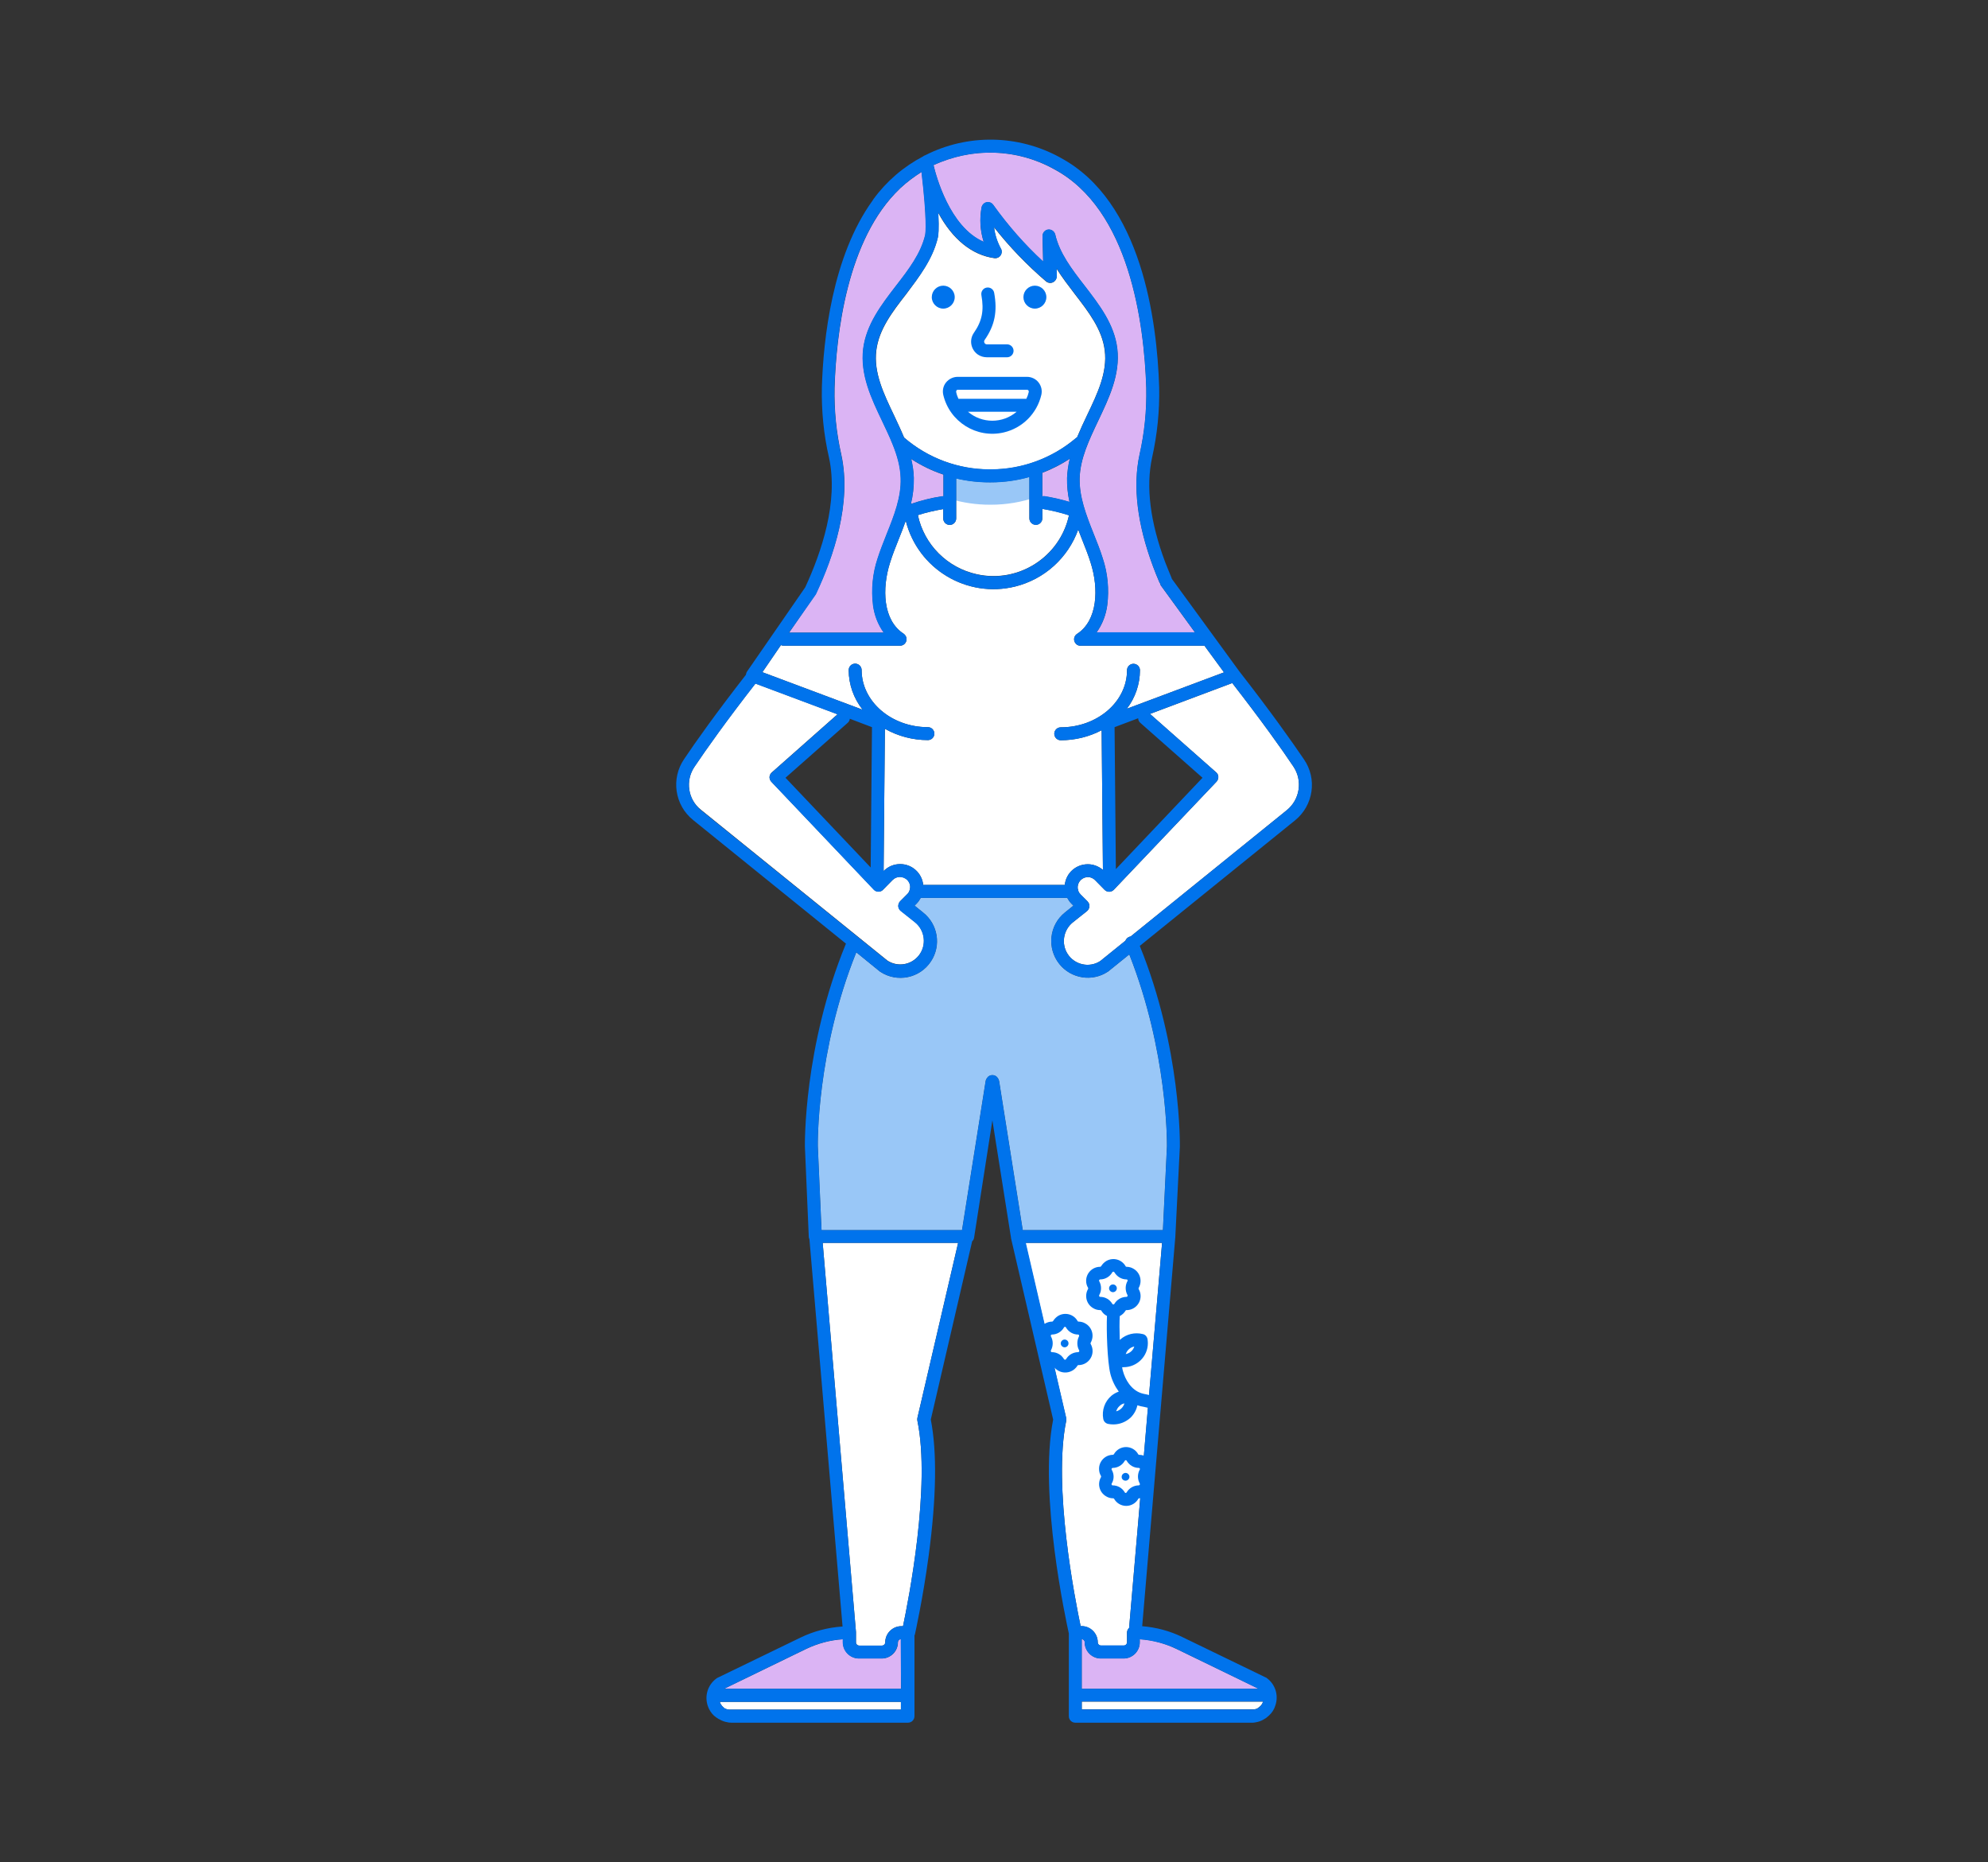 <?xml version="1.0" encoding="utf-8"?>
<!-- Generator: Adobe Illustrator 22.1.0, SVG Export Plug-In . SVG Version: 6.00 Build 0)  -->
<svg version="1.1" id="Layer_1" xmlns="http://www.w3.org/2000/svg" xmlns:xlink="http://www.w3.org/1999/xlink" x="0px" y="0px"
	 viewBox="0 0 1230 1152" style="enable-background:new 0 0 1230 1152;" xml:space="preserve">
<rect x="0" y="0" width="1230" height="1152" fill="#333333" stroke="none"/>
<style type="text/css">
	.st0{fill:#FFFFFF;}
	.st1{opacity:0.4;fill:#A644E5;enable-background:new    ;}
	.st2{opacity:0.4;fill:#0073EC;enable-background:new    ;}
	.st3{fill:#0073EC;}
</style>
<title>qArtboard 1</title>
<g>
	<path class="st0" d="M498.8,1020c7.1-3.4,14.8-5.5,22.7-6v1.9c0,5.5,4.5,10,10,10h14.1c5.5,0,10-4.5,10-10c0-1,0.8-1.9,1.8-2v30.7
		H448.1L498.8,1020z"/>
	<path class="st0" d="M778.6,1044.6H669.3v-30.7c1,0.1,1.9,1,1.8,2c0,5.5,4.5,10,10,10h14.1c5.5,0,10-4.5,10-10v-1.9
		c7.9,0.5,15.6,2.6,22.7,6L778.6,1044.6z"/>
	<path class="st1" d="M498.8,1020c7.1-3.4,14.8-5.5,22.7-6v1.9c0,5.5,4.5,10,10,10h14.1c5.5,0,10-4.5,10-10c0-1,0.8-1.9,1.8-2v30.7
		H448.1L498.8,1020z"/>
	<path class="st0" d="M557.5,1057.5H452.1c-0.3,0-0.6,0-0.9,0H451l-0.6-0.1h-0.2c-0.2-0.1-0.5-0.1-0.7-0.2l-0.3-0.1l-0.4-0.2
		l-0.3-0.1l-0.3-0.2l-0.2-0.2l-0.4-0.3l-0.1-0.1l-0.4-0.4l-0.1-0.1l-0.3-0.3l0,0c-0.6-0.7-1.1-1.6-1.4-2.5h112.1V1057.5z"/>
	<path class="st0" d="M669.3,1057.5v-4.9h112.2c-0.2,0.7-0.6,1.4-1,1.9l0,0c-0.1,0.2-0.3,0.4-0.4,0.5l0,0l-0.3,0.3l-0.1,0.1
		l-0.4,0.3l-0.2,0.2c-0.1,0.1-0.2,0.2-0.3,0.2l-0.2,0.2l-0.3,0.2l-0.3,0.2l-0.3,0.2l-0.3,0.1c-0.2,0.1-0.4,0.1-0.6,0.2h-0.2
		l-0.6,0.1h-0.3c-0.3,0-0.6,0-0.9,0H669.3V1057.5z"/>
	<path class="st1" d="M778.6,1044.6H669.3v-30.7c1,0.1,1.9,1,1.8,2c0,5.5,4.5,10,10,10h14.1c5.5,0,10-4.5,10-10v-1.9
		c7.9,0.5,15.6,2.6,22.7,6L778.6,1044.6z"/>
	<path class="st0" d="M722,709l-2.5,51.9h-86.7l-14.6-92.1c-0.1-0.5-0.3-1-0.5-1.4l-0.3-0.5c-0.7-1.2-2-1.9-3.4-1.9l0,0
		c-1.4,0-2.7,0.7-3.4,1.9l-0.3,0.5c-0.3,0.4-0.4,0.9-0.5,1.4l-14.6,92.1h-86.9L506,709c0-0.6-1-58.3,23.8-119.9l14.5,11.8l0.3,0.2
		c10.4,6.9,24.5,4.1,31.4-6.4c6.5-9.8,4.4-23-4.9-30.3l-5.2-4.2l1.2-1.2c1-1,1.9-2.3,2.6-3.6h90.6c0.7,1.3,1.5,2.5,2.6,3.6l1.2,1.2
		l-5.2,4.2c-9.8,7.8-11.3,22.1-3.5,31.9c7.3,9.1,20.3,11.2,30,4.8l0.3-0.2l13-10.5C722.5,650.6,722,707,722,709z"/>
	<path class="st2" d="M722,709l-2.5,51.9h-86.7l-14.6-92.1c-0.1-0.5-0.3-1-0.5-1.4l-0.3-0.5c-0.7-1.2-2-1.9-3.4-1.9l0,0
		c-1.4,0-2.7,0.7-3.4,1.9l-0.3,0.5c-0.3,0.4-0.4,0.9-0.5,1.4l-14.6,92.1h-86.9L506,709c0-0.6-1-58.3,23.8-119.9l14.5,11.8l0.3,0.2
		c10.4,6.9,24.5,4.1,31.4-6.4c6.5-9.8,4.4-23-4.9-30.3l-5.2-4.2l1.2-1.2c1-1,1.9-2.3,2.6-3.6h90.6c0.7,1.3,1.5,2.5,2.6,3.6l1.2,1.2
		l-5.2,4.2c-9.8,7.8-11.3,22.1-3.5,31.9c7.3,9.1,20.3,11.2,30,4.8l0.3-0.2l13-10.5C722.5,650.6,722,707,722,709z"/>
	<path class="st0" d="M580.2,147c0.3-1.1,0.8-4.8,0.3-15.3c8.9,16.4,20.9,26.1,34.7,28c2.2,0.3,4.2-1.2,4.5-3.4
		c0.1-0.9,0-1.7-0.5-2.5c-2.2-4.1-3.7-8.6-4.2-13.2c9.6,12.2,20.4,23.4,32.2,33.5c1.7,1.4,4.2,1.2,5.6-0.5c0.6-0.7,1-1.7,1-2.7
		l-0.1-4.7c3.4,5.4,7.3,10.5,11.2,15.6c8.7,11.3,17,22,18.6,35c1.7,13.7-4.5,26.6-11,40.2c-2.1,4.4-4.2,8.9-6.1,13.5
		c-0.2,0.1-0.5,0.3-0.7,0.5c-14.7,12.5-33.3,19.4-52.6,19.4h-0.8c-19.4,0-38.2-7-52.9-19.7c-1.9-4.6-4.1-9.2-6.2-13.7
		c-6.5-13.6-12.7-26.5-11-40.2c1.6-13,9.8-23.7,18.6-35C568.7,171.2,577.1,160.3,580.2,147z"/>
	<path class="st0" d="M583.6,314.9v5.8c0,2.2,1.8,4,4,4c2.2,0,4-1.8,4-4v-24.8c6.7,1.6,13.7,2.4,20.6,2.4h0.8
		c8.1,0,16.1-1.1,23.9-3.3v25.6c0,2.2,1.8,4,4,4c2.2,0,4-1.8,4-4v-5.9c0.1,0,0.2,0.1,0.4,0.1c5.4,0.9,10.8,2.2,16.1,3.9
		c-5.6,25.8-31.2,42.2-57,36.5c-18.3-4-32.6-18.3-36.5-36.6C573,317,578.3,315.8,583.6,314.9z"/>
	<path class="st0" d="M483.2,399c0.5,0.3,1.1,0.4,1.7,0.4h72c2.2,0,4-1.8,4-4c0-1.4-0.7-2.6-1.8-3.4c-12.9-8.3-13.5-28-8.4-44
		c1.5-4.9,3.5-9.8,5.4-14.6c1.5-3.7,3-7.5,4.3-11.3c7.5,29.9,37.8,48.1,67.7,40.7c18.1-4.5,32.7-17.7,39-35.2c0.8,2,1.5,3.9,2.3,5.9
		c1.9,4.8,3.9,9.7,5.4,14.6c5.1,15.9,4.4,35.7-8.4,44c-1.9,1.2-2.4,3.7-1.2,5.5c0.7,1.2,2,1.9,3.4,1.8h76.6l12.1,16.5l-60.1,22.5
		c5.2-6.8,8.1-15.2,8.1-23.8c0-2.2-1.8-4-4-4c-2.2,0-4,1.8-4,4c0,19.5-18.4,35.3-41,35.3c-2.2,0-4,1.8-4,4s1.8,4,4,4
		c8.8,0,17.5-2.1,25.3-6.2l0.8,86.4c-2.6-2.2-5.9-3.5-9.3-3.5H673c-7.3,0-13.5,5.5-14.2,12.8h-87.6c-0.7-7.3-6.9-12.9-14.2-12.9
		h-0.1c-3.8,0-7.4,1.5-10.1,4.2l-0.1,0.1l0.8-88c8.1,4.6,17.3,7,26.6,7c2.2,0,4-1.8,4-4s-1.8-4-4-4c-22.6,0-41-15.9-41-35.3
		c0-2.2-1.8-4-4-4c-2.2,0-4,1.8-4,4c0,8.9,3.1,17.5,8.6,24.5l-62-23.2L483.2,399z"/>
	<path class="st0" d="M429.8,474.1c7.2-10.7,19.6-28.2,37.6-51.3l50.8,19l-40.7,36c-0.8,0.7-1.3,1.7-1.4,2.8c0,1.1,0.4,2.1,1.1,2.9
		l63.5,66.8c0.7,0.8,1.8,1.2,2.9,1.2l0,0c1.1,0,2.1-0.4,2.8-1.2l5.9-6c1.2-1.2,2.8-1.9,4.5-1.9c1.7,0,3.3,0.7,4.5,1.8
		c1.6,1.6,2.3,3.9,1.6,6.1c0,0,0,0,0,0.1c-0.3,1-0.8,2-1.6,2.7l-4.3,4.3c-0.8,0.8-1.2,1.9-1.2,3.1c0.1,1.1,0.6,2.2,1.5,2.9l8.8,7
		c6.3,5,7.4,14.3,2.4,20.6c-4.7,5.9-13,7.3-19.4,3.2l-115.4-93.3C425.6,494.6,423.8,482.8,429.8,474.1z"/>
	<path class="st0" d="M567.6,877.1c-0.1,0.6-0.1,1.2,0,1.7c8.4,40.6-5.6,111.5-8.9,127.1h-1c-5.5,0-10,4.5-10,10c0,1.1-0.9,2-2,2
		h-14.1c-1.1,0-2-0.9-2-2v-6c0-0.1,0-0.1,0-0.2c0-0.1,0-0.1,0-0.2L509,768.8h83.8L567.6,877.1z"/>
	<path class="st0" d="M659.6,877.1l-25.2-108.3H719L698.6,1007c-0.8,0.8-1.3,1.8-1.3,2.9v6c0,1.1-0.9,2-2,2h-14.1c-1.1,0-2-0.9-2-2
		c0-5.5-4.5-10-10-10l0,0h-0.6c-3.3-15.7-17.3-86.5-8.9-127.1C659.8,878.2,659.7,877.6,659.6,877.1z"/>
	<path class="st0" d="M796.1,501.2l-96.6,78.1c-0.3,0-0.7,0.1-1,0.3c-1,0.4-1.8,1.3-2.2,2.3l-15.6,12.6c-6.8,4.4-15.9,2.3-20.2-4.5
		c-4-6.3-2.6-14.7,3.2-19.4l8.8-7c1.7-1.4,2.1-3.9,0.7-5.6c-0.1-0.1-0.2-0.3-0.3-0.4l-4.3-4.3c-0.6-0.6-1.1-1.3-1.4-2.1
		c0-0.5-0.2-1.1-0.4-1.5c-0.4-3.5,2-6.6,5.4-7.1c0.3,0,0.5-0.1,0.8-0.1l0,0c1.7,0,3.3,0.7,4.5,1.9l5.9,6c1.6,1.6,4.1,1.6,5.7,0
		c0,0,0.1-0.1,0.1-0.1l63.5-66.8c0.7-0.8,1.1-1.8,1.1-2.9c0-1.1-0.5-2.1-1.3-2.8l-41-36.2l50.9-19.1c18.1,23.3,30.6,40.8,37.8,51.6
		C806.1,482.8,804.3,494.6,796.1,501.2z"/>
	<path class="st0" d="M565.4,295.6c-0.1-3.9-0.7-7.8-1.6-11.6c6.2,4,12.9,7.3,19.9,9.6V307c-0.4-0.1-0.8-0.1-1.2,0
		c-6.4,1-12.7,2.6-18.9,4.7C564.9,306.4,565.5,301,565.4,295.6z"/>
	<path class="st0" d="M661.7,310.5c-5-1.5-10-2.7-15.2-3.5c-0.5-0.1-1.1-0.1-1.6,0.1v-14.4c0-0.1,0-0.1,0-0.2c6-2.3,11.7-5.2,17-8.7
		c-1,3.9-1.5,7.8-1.7,11.8C660.1,300.6,660.6,305.6,661.7,310.5z"/>
	<path class="st1" d="M565.4,295.6c-0.1-3.9-0.7-7.8-1.6-11.6c6.2,4,12.9,7.3,19.9,9.6V307c-0.4-0.1-0.8-0.1-1.2,0
		c-6.4,1-12.7,2.6-18.9,4.7C564.9,306.4,565.5,301,565.4,295.6z"/>
	<path class="st1" d="M661.7,310.5c-5-1.5-10-2.7-15.2-3.5c-0.5-0.1-1.1-0.1-1.6,0.1v-14.4c0-0.1,0-0.1,0-0.2c6-2.3,11.7-5.2,17-8.7
		c-1,3.9-1.5,7.8-1.7,11.8C660.1,300.6,660.6,305.6,661.7,310.5z"/>
	<path class="st2" d="M638.8,294.3c-8.3,2.6-16.9,3.9-25.6,3.9h-0.8c-7.7,0-15.4-1.1-22.8-3.1l-1.8,1.4v12.1
		c8,2.4,16.3,3.6,24.6,3.6h0.8c9.5,0,18.9-1.6,27.9-4.7v-11L638.8,294.3z"/>
	<path class="st3" d="M585.3,236.6c-1.7,2.1-2.3,4.9-1.7,7.6c3.9,16.7,20.6,27.2,37.4,23.3c11.6-2.7,20.6-11.7,23.3-23.3
		c0.6-2.7,0-5.4-1.7-7.6c-1.7-2.2-4.4-3.5-7.2-3.5h-42.8C589.7,233.1,587.1,234.4,585.3,236.6z M598.9,254.7H629
		C620.3,262.1,607.6,262.1,598.9,254.7z M635.3,241.1h0.2h0.2c0.2,0.1,0.4,0.2,0.6,0.4c0.2,0.3,0.3,0.7,0.2,1
		c-0.3,1.4-0.8,2.8-1.5,4.2h-42c-0.6-1.3-1.1-2.7-1.4-4.2c-0.1-0.3,0-0.7,0.2-1c0.1-0.2,0.3-0.3,0.6-0.4h0.2h0.2H635.3z"/>
	<path class="st3" d="M610.6,221h12.5c2.2,0,4-1.8,4-4s-1.8-4-4-4h-12.5c-0.6,0-1.2-0.3-1.5-0.9c-0.3-0.6-0.3-1.2,0.1-1.8
		c6.3-9,8-17.7,5.9-29.2c-0.4-2.2-2.5-3.6-4.7-3.2c-2.2,0.4-3.6,2.5-3.2,4.7c1.7,9.5,0.4,16-4.6,23.2c-3.1,4.4-2,10.4,2.4,13.5
		C606.6,220.4,608.6,221,610.6,221z"/>
	<path class="st3" d="M583.6,190.9c3.9,0,7.1-3.2,7.1-7.1s-3.2-7.1-7.1-7.1c-3.9,0-7.1,3.2-7.1,7.1c0,0,0,0,0,0
		C576.5,187.7,579.7,190.9,583.6,190.9L583.6,190.9z"/>
	<path class="st3" d="M640.3,190.9c3.9,0,7.1-3.2,7.1-7.1c0-3.9-3.2-7.1-7.1-7.1s-7.1,3.2-7.1,7.1c0,0,0,0,0,0
		C633.2,187.7,636.4,190.9,640.3,190.9L640.3,190.9z"/>
	<path class="st0" d="M652.2,104.7L652.2,104.7c46.7,24.9,55.7,95.4,57,135.2c0.3,14-1.1,27.9-4.2,41.5c-4.2,19.6-1.4,42.8,8.4,69.1
		c1.2,3.2,2.5,6.5,3.9,9.7c0.1,0.3,0.3,0.6,0.5,0.8c0.1,0.6,0.3,1.2,0.7,1.6l20.8,28.6h-60.8c3.6-5,5.8-10.8,6.6-16.9
		c1.2-9.7,0.3-19.6-2.8-28.9c-1.6-5.1-3.6-10.2-5.6-15.1c-4.7-11.8-9-22.9-8.7-34.6c0.4-12.1,5.8-23.4,11.5-35.4
		c6.7-14.1,13.7-28.6,11.8-44.6c-1.8-15.1-11.2-27.2-20.2-38.9c-8-10.3-15.5-20.1-18.2-31.7c-0.5-2.1-2.7-3.5-4.8-3
		c-1.8,0.4-3.1,2.1-3.1,4l0.4,15.7c-11.5-10.6-21.8-22.4-30.9-35.1c-1.3-1.8-3.8-2.2-5.6-0.9c-0.8,0.6-1.4,1.5-1.6,2.5
		c-1.3,7.1-0.9,14.4,1.3,21.3c-21.1-9.1-29.5-41.1-31-47.4C601.6,91,629.3,91.9,652.2,104.7L652.2,104.7z"/>
	<path class="st0" d="M520.6,281.4c-3.1-13.6-4.5-27.6-4.2-41.5c1-32.6,7.5-91.9,40.4-123.2c0.1-0.1,0.2-0.3,0.4-0.4
		c4-3.7,8.4-7,13-9.9c3.5,29.9,2.5,37.6,2.3,38.6c0,0.1,0,0,0,0.2c-2.7,11.6-10.2,21.4-18.2,31.7c-9,11.7-18.3,23.8-20.2,38.9
		c-1.9,16,5,30.6,11.7,44.6c2.3,4.9,4.6,9.6,6.5,14.4l0,0c2.8,6.9,4.8,13.8,5,21c0.4,11.7-4,22.9-8.7,34.6c-1.9,4.9-4,10-5.6,15.1
		c-3.1,9.3-4,19.1-2.8,28.9c0.8,6.1,3,11.9,6.6,16.9h-58.5l16.3-23.6l0,0c0.1-0.2,0.2-0.4,0.3-0.6
		C515.8,344.4,527,311.1,520.6,281.4z"/>
	<path class="st1" d="M652.2,104.7L652.2,104.7c46.7,24.9,55.7,95.4,57,135.2c0.3,14-1.1,27.9-4.2,41.5c-4.2,19.6-1.4,42.8,8.4,69.1
		c1.2,3.2,2.5,6.5,3.9,9.7c0.1,0.3,0.3,0.6,0.5,0.8c0.1,0.6,0.3,1.2,0.7,1.6l20.8,28.6h-60.8c3.6-5,5.8-10.8,6.6-16.9
		c1.2-9.7,0.3-19.6-2.8-28.9c-1.6-5.1-3.6-10.2-5.6-15.1c-4.7-11.8-9-22.9-8.7-34.6c0.4-12.1,5.8-23.4,11.5-35.4
		c6.7-14.1,13.7-28.6,11.8-44.6c-1.8-15.1-11.2-27.2-20.2-38.9c-8-10.3-15.5-20.1-18.2-31.7c-0.5-2.1-2.7-3.5-4.8-3
		c-1.8,0.4-3.1,2.1-3.1,4l0.4,15.7c-11.5-10.6-21.8-22.4-30.9-35.1c-1.3-1.8-3.8-2.2-5.6-0.9c-0.8,0.6-1.4,1.5-1.6,2.5
		c-1.3,7.1-0.9,14.4,1.3,21.3c-21.1-9.1-29.5-41.1-31-47.4C601.6,91,629.3,91.9,652.2,104.7L652.2,104.7z"/>
	<path class="st1" d="M520.6,281.4c-3.1-13.6-4.5-27.6-4.2-41.5c1-32.6,7.5-91.9,40.4-123.2c0.1-0.1,0.2-0.3,0.4-0.4
		c4-3.7,8.4-7,13-9.9c3.5,29.9,2.5,37.6,2.3,38.6c0,0.1,0,0,0,0.2c-2.7,11.6-10.2,21.4-18.2,31.7c-9,11.7-18.3,23.8-20.2,38.9
		c-1.9,16,5,30.6,11.7,44.6c2.3,4.9,4.6,9.6,6.5,14.4l0,0c2.8,6.9,4.8,13.8,5,21c0.4,11.7-4,22.9-8.7,34.6c-1.9,4.9-4,10-5.6,15.1
		c-3.1,9.3-4,19.1-2.8,28.9c0.8,6.1,3,11.9,6.6,16.9h-58.5l16.3-23.6l0,0c0.1-0.2,0.2-0.4,0.3-0.6
		C515.8,344.4,527,311.1,520.6,281.4z"/>
	<path class="st3" d="M806.7,469.6c-7.6-11.2-20.7-29.7-39.9-54.3L725,358v0c-0.1-0.3-0.1-0.6-0.3-0.9c-1.3-3.2-2.6-6.3-3.8-9.4
		c-9.3-24.8-12-46.6-8.1-64.6c3.2-14.3,4.7-28.9,4.4-43.5c-1.3-41.6-10.9-115.1-61-142l0,0l-0.5-0.3l0,0
		c-25.9-14.1-57.1-14.6-83.4-1.2c-0.4,0.1-0.8,0.3-1.1,0.6c-12.2,6.4-22.7,15.4-30.8,26.5c-0.2,0.3-0.3,0.5-0.5,0.8
		c-25,34.6-30.5,85.8-31.4,115.5c-0.3,14.6,1.1,29.2,4.4,43.5c6,27.4-4.7,58.7-14.7,80.3l-36,52.1c-0.4,0.6-0.6,1.3-0.7,2
		c-18.3,23.5-30.9,41.2-38.2,52.1c-8.3,12.1-5.9,28.6,5.6,37.8l94.5,76.4C497,647.8,498,708.5,498,709.2l2.4,55.8
		c0,0.5,0.1,1,0.4,1.5l20.5,239.6c-9,0.6-17.8,2.9-25.9,6.8l-51.6,25c-0.2,0.1-0.4,0.2-0.6,0.4c-5.3,3.9-7.4,10.7-5.3,16.9
		c0.8,2.4,2.2,4.6,4.1,6.3h0.1c0.3,0.3,0.7,0.6,1.1,0.9l0.2,0.1c0.4,0.3,0.8,0.5,1.2,0.8l0.5,0.2c0.2,0.1,0.5,0.3,0.7,0.4
		s0.4,0.2,0.6,0.3c0.2,0.1,0.5,0.2,0.7,0.3l0.8,0.3c0.3,0.1,0.7,0.2,1,0.3l0.6,0.1c0.3,0.1,0.6,0.1,0.9,0.2l0.5,0.1
		c0.5,0,1,0.1,1.5,0.1h109.4c2.2,0,4-1.8,4-4v-49.9c0.1-0.3,0.2-0.5,0.3-0.8c0-0.2,4.9-21.7,8.5-48.7c4.8-35.9,5.2-64.2,1.3-84.1
		l25.6-110.3c0.7-0.6,1.1-1.4,1.2-2.3L614,693l11.5,72.5c0,0,0,0.1,0,0.2s0,0.1,0,0.1l26.1,112.3c-9.1,46.2,8.1,125,9.7,132.3v51.2
		c0,2.2,1.8,4,4,4h109.4c0.5,0,1,0,1.5-0.1l0.5-0.1c0.3,0,0.6-0.1,0.9-0.2l0.6-0.1c0.3-0.1,0.7-0.2,1-0.3l0.8-0.3l0.7-0.3l0.6-0.3
		l0.7-0.4l0.5-0.3c0.4-0.2,0.8-0.5,1.2-0.8l0.2-0.2c0.4-0.3,0.7-0.6,1.1-0.9l0.1-0.1c1.9-1.7,3.3-3.9,4-6.3c2.1-6.2,0-13-5.3-16.9
		c-0.2-0.2-0.4-0.3-0.7-0.4l-51.6-25c-7.8-3.8-16.2-6-24.8-6.7L727.2,765c0,0,0-0.1,0-0.2l2.8-55.5v-0.1c0-0.6,1-60.6-24.8-124.1
		l96-77.6C812.7,498.2,815.1,481.7,806.7,469.6z M612.6,94.4c13.9,0,27.5,3.5,39.6,10.2l0,0c46.7,24.9,55.7,95.4,57,135.2
		c0.3,14-1.1,27.9-4.2,41.5c-4.2,19.6-1.4,42.8,8.4,69.1c1.2,3.2,2.5,6.5,3.9,9.7c0.1,0.3,0.3,0.6,0.5,0.8c0.1,0.6,0.3,1.2,0.7,1.6
		l20.8,28.6h-60.8c3.6-5,5.8-10.8,6.6-16.9c1.2-9.7,0.3-19.6-2.8-28.9c-1.6-5.1-3.6-10.2-5.6-15.1c-4.7-11.8-9-22.9-8.7-34.6
		c0.4-12.1,5.8-23.4,11.5-35.4c6.7-14.1,13.7-28.6,11.8-44.6c-1.8-15.1-11.2-27.2-20.2-38.9c-8-10.3-15.5-20.1-18.2-31.7
		c-0.5-2.1-2.7-3.5-4.8-3c-1.8,0.4-3.1,2.1-3.1,4l0.4,15.7c-11.5-10.6-21.8-22.4-30.9-35.1c-1.3-1.8-3.8-2.2-5.6-0.9
		c-0.8,0.6-1.4,1.5-1.6,2.5c-1.3,7.1-0.9,14.4,1.3,21.3c-21.1-9.1-29.5-41.1-31-47.4C588.8,97.1,600.6,94.4,612.6,94.4z
		 M661.7,310.4c-5-1.5-10-2.6-15.2-3.5c-0.5-0.1-1.1-0.1-1.6,0.1v-14.4c0-0.1,0-0.1,0-0.2c6-2.3,11.7-5.2,17-8.7
		c-1,3.9-1.5,7.8-1.7,11.8C660.1,300.6,660.6,305.6,661.7,310.4L661.7,310.4z M565.4,295.5c-0.1-3.9-0.7-7.8-1.6-11.6
		c6.2,4,12.9,7.3,19.9,9.6V307c-0.4-0.1-0.8-0.1-1.2,0c-6.4,1-12.7,2.6-18.9,4.7C564.9,306.4,565.5,301,565.4,295.5L565.4,295.5z
		 M583.6,314.9v5.8c0,2.2,1.8,4,4,4c2.2,0,4-1.8,4-4v-24.7c6.7,1.6,13.7,2.4,20.6,2.4h0.8c8.1,0,16.1-1.1,23.9-3.3v25.6
		c0,2.2,1.8,4,4,4c2.2,0,4-1.8,4-4v-5.9c0.1,0,0.2,0.1,0.4,0.1c5.4,0.9,10.8,2.2,16.1,3.9c-5.6,25.8-31.2,42.2-57,36.5
		c-18.3-4-32.6-18.3-36.5-36.6C573,317,578.3,315.8,583.6,314.9L583.6,314.9z M613,290.3h-0.8c-19.4,0-38.2-7-52.9-19.7
		c-1.9-4.6-4.1-9.2-6.2-13.7c-6.5-13.6-12.7-26.5-11-40.2c1.6-13,9.8-23.7,18.6-35c8.1-10.6,16.5-21.5,19.6-34.8
		c0.3-1.1,0.8-4.8,0.3-15.3c8.9,16.4,20.9,26.1,34.7,28c2.2,0.3,4.2-1.2,4.5-3.4c0.1-0.9,0-1.7-0.5-2.5c-2.2-4.1-3.7-8.6-4.2-13.2
		c9.6,12.2,20.4,23.4,32.2,33.5c1.7,1.4,4.2,1.2,5.6-0.5c0.6-0.7,1-1.7,1-2.7l-0.1-4.7c3.4,5.4,7.3,10.5,11.2,15.6
		c8.7,11.3,17,22,18.6,35c1.7,13.7-4.5,26.6-11,40.2c-2.1,4.4-4.2,8.9-6.1,13.5c-0.2,0.1-0.5,0.3-0.7,0.5
		C651,283.4,632.3,290.3,613,290.3L613,290.3z M504.8,367.7L504.8,367.7c0.1-0.2,0.2-0.4,0.3-0.6c10.6-22.7,21.9-56,15.4-85.7
		c-3.1-13.6-4.5-27.6-4.2-41.5c1-32.6,7.5-91.9,40.4-123.2c0.1-0.1,0.2-0.3,0.4-0.4c4-3.7,8.4-7,13-9.9c3.5,29.9,2.5,37.6,2.3,38.6
		c0,0.1,0,0,0,0.2c-2.7,11.6-10.2,21.4-18.2,31.7c-9,11.7-18.3,23.8-20.2,38.9c-1.9,16,5,30.6,11.7,44.6c2.3,4.9,4.6,9.6,6.5,14.4
		l0,0c2.8,6.9,4.8,13.8,5,21c0.4,11.7-4,22.9-8.7,34.6c-1.9,4.9-4,10-5.6,15.1c-3.1,9.3-4,19.1-2.8,28.9c0.8,6.1,3,11.9,6.6,16.9
		h-58.5L504.8,367.7z M483.2,399c0.5,0.3,1.1,0.4,1.7,0.4h72c2.2,0,4-1.8,4-4c0-1.4-0.7-2.6-1.8-3.4c-12.9-8.3-13.5-28-8.4-44
		c1.5-4.9,3.5-9.8,5.4-14.6c1.5-3.7,3-7.5,4.3-11.3c7.5,29.9,37.8,48.1,67.7,40.7c18.1-4.5,32.7-17.7,39-35.2c0.8,2,1.5,3.9,2.3,5.9
		c1.9,4.8,3.9,9.7,5.4,14.6c5.1,15.9,4.4,35.7-8.4,44c-1.9,1.2-2.4,3.7-1.2,5.5c0.7,1.2,2,1.9,3.4,1.8h76.6l12.1,16.5l-60.1,22.5
		c5.2-6.8,8.1-15.2,8.1-23.8c0-2.2-1.8-4-4-4c-2.2,0-4,1.8-4,4c0,19.5-18.4,35.3-41,35.3c-2.2,0-4,1.8-4,4s1.8,4,4,4
		c8.8,0,17.5-2.1,25.3-6.2l0.8,86.4c-2.6-2.2-5.9-3.5-9.3-3.5H673c-7.3,0-13.5,5.5-14.2,12.8h-87.6c-0.7-7.3-6.9-12.9-14.2-12.9
		h-0.1c-3.8,0-7.4,1.5-10.1,4.2l-0.1,0.1l0.8-88c8.1,4.6,17.3,7,26.6,7c2.2,0,4-1.8,4-4s-1.8-4-4-4c-22.6,0-41-15.9-41-35.3
		c0-2.2-1.8-4-4-4c-2.2,0-4,1.8-4,4c0,8.9,3.1,17.5,8.6,24.5l-62-23.2L483.2,399z M705.5,447.1l38.5,34l-53.6,56.5l-0.8-87.8
		l14.6-5.5C704.2,445.4,704.7,446.4,705.5,447.1L705.5,447.1z M539.5,449.8l-0.8,86.8L486,481.1l38.5-34c0.7-0.6,1.2-1.5,1.3-2.5
		L539.5,449.8z M433.8,501.2c-8.2-6.6-10-18.4-4-27c7.2-10.7,19.6-28.2,37.6-51.3l50.8,19l-40.7,36c-0.8,0.7-1.3,1.7-1.4,2.8
		c0,1.1,0.4,2.1,1.1,2.9l63.4,66.8c0.7,0.8,1.8,1.2,2.9,1.2l0,0c1.1,0,2.1-0.4,2.8-1.2l5.9-6c1.2-1.2,2.8-1.9,4.5-1.9
		c1.7,0,3.3,0.7,4.5,1.8c1.6,1.6,2.3,3.9,1.6,6.1c0,0,0,0,0,0.1c-0.3,1-0.8,2-1.6,2.7l-4.3,4.3c-0.8,0.8-1.2,1.9-1.2,3.1
		c0.1,1.1,0.6,2.2,1.5,2.9l8.8,7c6.3,5,7.4,14.3,2.4,20.6c-4.7,5.9-13,7.3-19.4,3.2L433.8,501.2z M557.5,1057.5H452.1
		c-0.3,0-0.6,0-0.9,0H451l-0.6-0.1h-0.2c-0.2-0.1-0.5-0.1-0.7-0.2l-0.3-0.1l-0.4-0.2l-0.3-0.1l-0.3-0.2l-0.2-0.2l-0.4-0.3l-0.1-0.1
		l-0.4-0.4l-0.1-0.1l-0.3-0.3l0,0c-0.6-0.7-1.1-1.6-1.4-2.5h112.1V1057.5z M557.5,1044.6H448.1l50.6-24.6c7.1-3.4,14.8-5.5,22.7-6
		v1.9c0,5.5,4.5,10,10,10h14.1c5.5,0,10-4.5,10-10c0-1,0.8-1.9,1.8-2L557.5,1044.6z M567.6,877.1c-0.1,0.6-0.1,1.2,0,1.7
		c8.4,40.6-5.6,111.5-8.9,127.1h-1c-5.5,0-10,4.5-10,10c0,1.1-0.9,2-2,2h-14.1c-1.1,0-2-0.9-2-2v-6c0-0.1,0-0.1,0-0.2
		c0-0.1,0-0.1,0-0.2L509,768.8h83.8L567.6,877.1z M667.7,835.3c0.1,0.2,0.1,0.5,0,0.7c-0.1,0.2-0.4,0.4-0.6,0.4
		c-3.1,0-6,1.7-7.5,4.3c-0.2,0.3-0.6,0.5-1,0.3c-0.1-0.1-0.2-0.2-0.3-0.3c-1.6-2.7-4.4-4.3-7.5-4.3c-0.4,0-0.7-0.3-0.7-0.7
		c0-0.1,0-0.2,0.1-0.4c1.5-2.7,1.5-6,0-8.7c-0.1-0.2-0.1-0.5,0-0.7c0.1-0.2,0.4-0.4,0.6-0.4c3.1,0,6-1.7,7.5-4.4
		c0.1-0.2,0.4-0.4,0.6-0.4c0.3,0,0.5,0.1,0.6,0.4l0,0c1.6,2.7,4.4,4.4,7.5,4.4c0.3,0,0.5,0.1,0.6,0.4c0.1,0.2,0.1,0.5,0,0.7
		C666.2,829.3,666.2,832.7,667.7,835.3L667.7,835.3z M780.5,1054.6L780.5,1054.6c-0.1,0.2-0.3,0.4-0.4,0.5l0,0l-0.3,0.3l-0.1,0.1
		l-0.4,0.3l-0.2,0.2c-0.1,0.1-0.2,0.2-0.3,0.2l-0.2,0.2l-0.3,0.2l-0.3,0.2l-0.4,0.2l-0.3,0.1c-0.2,0.1-0.4,0.1-0.7,0.2h-0.2
		l-0.6,0.1h-0.3c-0.3,0-0.6,0-0.9,0H669.3v-4.9h112.2C781.2,1053.2,780.9,1053.9,780.5,1054.6L780.5,1054.6z M728,1020l50.6,24.6
		H669.3v-30.7c1,0.1,1.9,1,1.8,2c0,5.5,4.5,10,10,10h14.1c5.5,0,10-4.5,10-10v-1.9C713.1,1014.6,720.9,1016.6,728,1020L728,1020z
		 M710.9,862.9l-1.7-0.4c-1.1-0.2-2.1-0.4-3-0.7c-6.3-2-10.1-8.5-11.5-14c-0.2-0.6-0.3-1.3-0.4-2.1c0.3,0,0.6,0,0.9,0
		c8.2,0,15-6.6,15-14.9c0-0.8-0.1-1.6-0.2-2.4c-0.3-1.6-1.4-2.9-3-3.2c-4.9-1.2-10,0-13.8,3.3c-0.2,0.1-0.3,0.3-0.4,0.4
		c-0.2-5.7-0.2-11.3,0-14.8c1.5-0.8,2.8-2,3.6-3.4c0.1-0.2,0.4-0.4,0.6-0.3c4.8,0,8.7-3.9,8.7-8.7c0-1.5-0.4-3-1.2-4.3
		c-0.1-0.2-0.1-0.5,0-0.7c2.4-4.2,1-9.5-3.2-11.9c-1.3-0.8-2.8-1.2-4.3-1.2c-0.3,0-0.5-0.1-0.6-0.4l0,0c-2.4-4.2-7.7-5.6-11.9-3.2
		c-1.3,0.8-2.4,1.9-3.2,3.2c-0.1,0.2-0.4,0.4-0.6,0.4c-4.8,0-8.7,3.9-8.7,8.7c0,1.5,0.4,3,1.2,4.3c0.1,0.2,0.1,0.5,0,0.7
		c-2.4,4.2-1,9.5,3.2,11.9c1.3,0.8,2.8,1.2,4.4,1.2c0.3,0,0.5,0.1,0.6,0.3c0.8,1.4,2,2.6,3.5,3.3c-0.4,8.6,0.2,28.2,2.1,35.8
		c1,4,2.8,7.7,5.2,11c-1.7,0.6-3.3,1.5-4.6,2.6c-4.1,3.5-6,9-5,14.3c0.3,1.6,1.5,2.8,3.1,3.1c1,0.2,2.1,0.3,3.2,0.3
		c3.9,0,7.6-1.5,10.5-4.1c2.2-2.1,3.7-4.8,4.3-7.7h0.1c1.3,0.4,2.5,0.7,3.8,0.9c0.9,0.2,1.8,0.4,2.6,0.6l-2.5,29.6
		c-0.9-0.3-1.9-0.5-2.9-0.5c-0.3,0-0.5-0.1-0.6-0.4l0,0c-1.5-2.7-4.4-4.4-7.5-4.4l0,0c-3.1,0-6,1.7-7.5,4.4
		c-0.1,0.2-0.4,0.4-0.6,0.4c-4.8,0-8.7,4-8.6,8.8c0,1.5,0.4,3,1.2,4.3c0.1,0.2,0.1,0.5,0,0.7c-2.4,4.2-1,9.5,3.2,11.9
		c1.3,0.8,2.8,1.2,4.3,1.2c0.3,0,0.5,0.1,0.6,0.3c1.5,2.7,4.4,4.4,7.5,4.4l0,0c3.1,0,6-1.7,7.5-4.4c0.1-0.2,0.4-0.4,0.6-0.3
		c0.2,0,0.4,0,0.6,0l-6.9,80.1c-0.8,0.8-1.3,1.8-1.3,2.9v6c0,1.1-0.9,2-2,2h-14.1c-1.1,0-2-0.9-2-2c0-5.5-4.5-10-10-10l0,0h-0.6
		c-3.3-15.7-17.3-86.5-8.9-127.1c0.1-0.6,0.1-1.2,0-1.7l-7.2-31c3.1,3.6,8.6,4,12.3,0.9c0.7-0.6,1.4-1.4,1.9-2.2
		c0.1-0.2,0.4-0.4,0.6-0.3c4.8,0,8.7-3.9,8.7-8.7c0-1.5-0.4-3-1.2-4.4c-0.1-0.2-0.1-0.5,0-0.7c2.4-4.2,1-9.5-3.2-11.9
		c-1.3-0.8-2.8-1.2-4.3-1.2c-0.3,0-0.5-0.1-0.6-0.4c-2.4-4.2-7.7-5.6-11.9-3.2c-1.3,0.8-2.4,1.9-3.2,3.2c-0.1,0.2-0.4,0.4-0.6,0.4
		c-1.7,0-3.3,0.5-4.7,1.4l-11.6-50.1H719L710.9,862.9z M695.7,868.1c-0.7,2.4-2.7,4.3-5.1,4.9c0.4-1.3,1.1-2.5,2.2-3.4
		C693.6,868.8,694.6,868.3,695.7,868.1L695.7,868.1z M696.5,837.6c0.8-2.4,2.8-4.2,5.3-4.7C701.1,835.3,699,837.1,696.5,837.6z
		 M680.1,792.5c-0.2-0.3-0.1-0.8,0.3-1c0.1-0.1,0.2-0.1,0.3-0.1c3.1,0,6-1.7,7.5-4.4c0.2-0.3,0.6-0.5,1-0.3c0.1,0.1,0.2,0.2,0.3,0.3
		c1.6,2.7,4.4,4.4,7.5,4.4c0.4,0,0.7,0.3,0.7,0.7c0,0.1,0,0.2-0.1,0.3c-1.5,2.7-1.5,6,0,8.7c0.1,0.2,0.1,0.5,0,0.7
		c-0.1,0.2-0.4,0.4-0.6,0.4c-3.1,0-6,1.7-7.5,4.3c-0.2,0.3-0.6,0.5-1,0.3c-0.1-0.1-0.2-0.2-0.3-0.3c-1.6-2.7-4.4-4.3-7.5-4.3
		c-0.3,0-0.5-0.1-0.6-0.4c-0.1-0.2-0.1-0.5,0-0.7C681.6,798.5,681.6,795.2,680.1,792.5L680.1,792.5z M687.8,909.1
		c-0.1-0.2-0.1-0.5,0-0.7c0.1-0.2,0.4-0.4,0.6-0.4c3.1,0,6-1.7,7.5-4.4c0.1-0.2,0.4-0.4,0.6-0.4c0.3,0,0.5,0.1,0.6,0.4
		c1.6,2.7,4.4,4.4,7.5,4.4c0.4,0,0.7,0.3,0.7,0.7c0,0.1,0,0.2-0.1,0.3c-1.5,2.7-1.5,6,0,8.7c0.1,0.2,0.1,0.5,0,0.7
		c-0.1,0.2-0.4,0.4-0.6,0.4c-3.1,0-6,1.7-7.5,4.3c-0.1,0.2-0.4,0.4-0.6,0.4c-0.3,0-0.5-0.1-0.6-0.4c-1.6-2.7-4.4-4.3-7.5-4.3
		c-0.3,0-0.5-0.1-0.6-0.4c-0.1-0.2-0.1-0.5,0-0.7C689.4,915.1,689.4,911.8,687.8,909.1L687.8,909.1z M722,709l-2.5,51.9h-86.7
		l-14.6-92.1c-0.1-0.5-0.3-1-0.5-1.4l-0.3-0.5c-0.7-1.2-2-1.9-3.4-1.9l0,0c-1.4,0-2.7,0.7-3.4,1.9l-0.3,0.5
		c-0.3,0.4-0.4,0.9-0.5,1.4l-14.6,92.1h-86.9L506,709c0-0.6-1-58.3,23.8-119.9l14.5,11.8l0.3,0.2c10.4,6.9,24.5,4.1,31.4-6.4
		c6.5-9.8,4.4-23-4.9-30.3l-5.2-4.2l1.2-1.2c1-1,1.9-2.3,2.6-3.6h90.6c0.7,1.3,1.5,2.5,2.6,3.6l1.2,1.2l-5.2,4.2
		c-9.8,7.8-11.3,22.1-3.5,31.9c7.3,9.1,20.3,11.2,30,4.8l0.3-0.2l13-10.5C722.5,650.6,722,707,722,709z M796.1,501.2l-96.6,78.1
		c-0.3,0-0.7,0.1-1,0.3c-1,0.4-1.8,1.3-2.2,2.3l-15.6,12.6c-6.8,4.4-15.9,2.3-20.2-4.5c-4-6.3-2.6-14.7,3.2-19.4l8.8-7
		c1.7-1.4,2.1-3.9,0.7-5.6c-0.1-0.1-0.2-0.3-0.3-0.4l-4.3-4.3c-0.6-0.6-1.1-1.3-1.4-2.1c0-0.5-0.2-1.1-0.4-1.5
		c-0.4-3.5,2-6.6,5.4-7.1c0.3,0,0.5-0.1,0.8-0.1l0,0c1.7,0,3.3,0.7,4.5,1.9l5.9,6c1.6,1.6,4.1,1.6,5.7,0c0,0,0.1-0.1,0.1-0.1
		l63.5-66.8c0.7-0.8,1.1-1.8,1.1-2.9c0-1.1-0.5-2.1-1.3-2.8l-41-36.2l50.9-19.1c18.1,23.3,30.6,40.8,37.8,51.6
		C806.1,482.8,804.3,494.6,796.1,501.2L796.1,501.2z"/>
	<path class="st3" d="M688.6,799.3c1.3,0,2.4-1.1,2.4-2.4c0-1.3-1.1-2.4-2.4-2.4c-1.3,0-2.4,1.1-2.4,2.4l0,0
		C686.2,798.2,687.3,799.3,688.6,799.3z"/>
	<path class="st3" d="M658.7,828.6c-1.3,0-2.4,1.1-2.4,2.4c0,1.3,1.1,2.4,2.4,2.4c1.3,0,2.4-1.1,2.4-2.4c0,0,0,0,0,0
		C661.1,829.7,660.1,828.6,658.7,828.6C658.7,828.6,658.7,828.6,658.7,828.6z"/>
	<path class="st3" d="M696.4,915.9c1.3,0,2.4-1.1,2.4-2.4s-1.1-2.4-2.4-2.4s-2.4,1.1-2.4,2.4l0,0C693.9,914.8,695,915.9,696.4,915.9
		z"/>
</g>
</svg>
